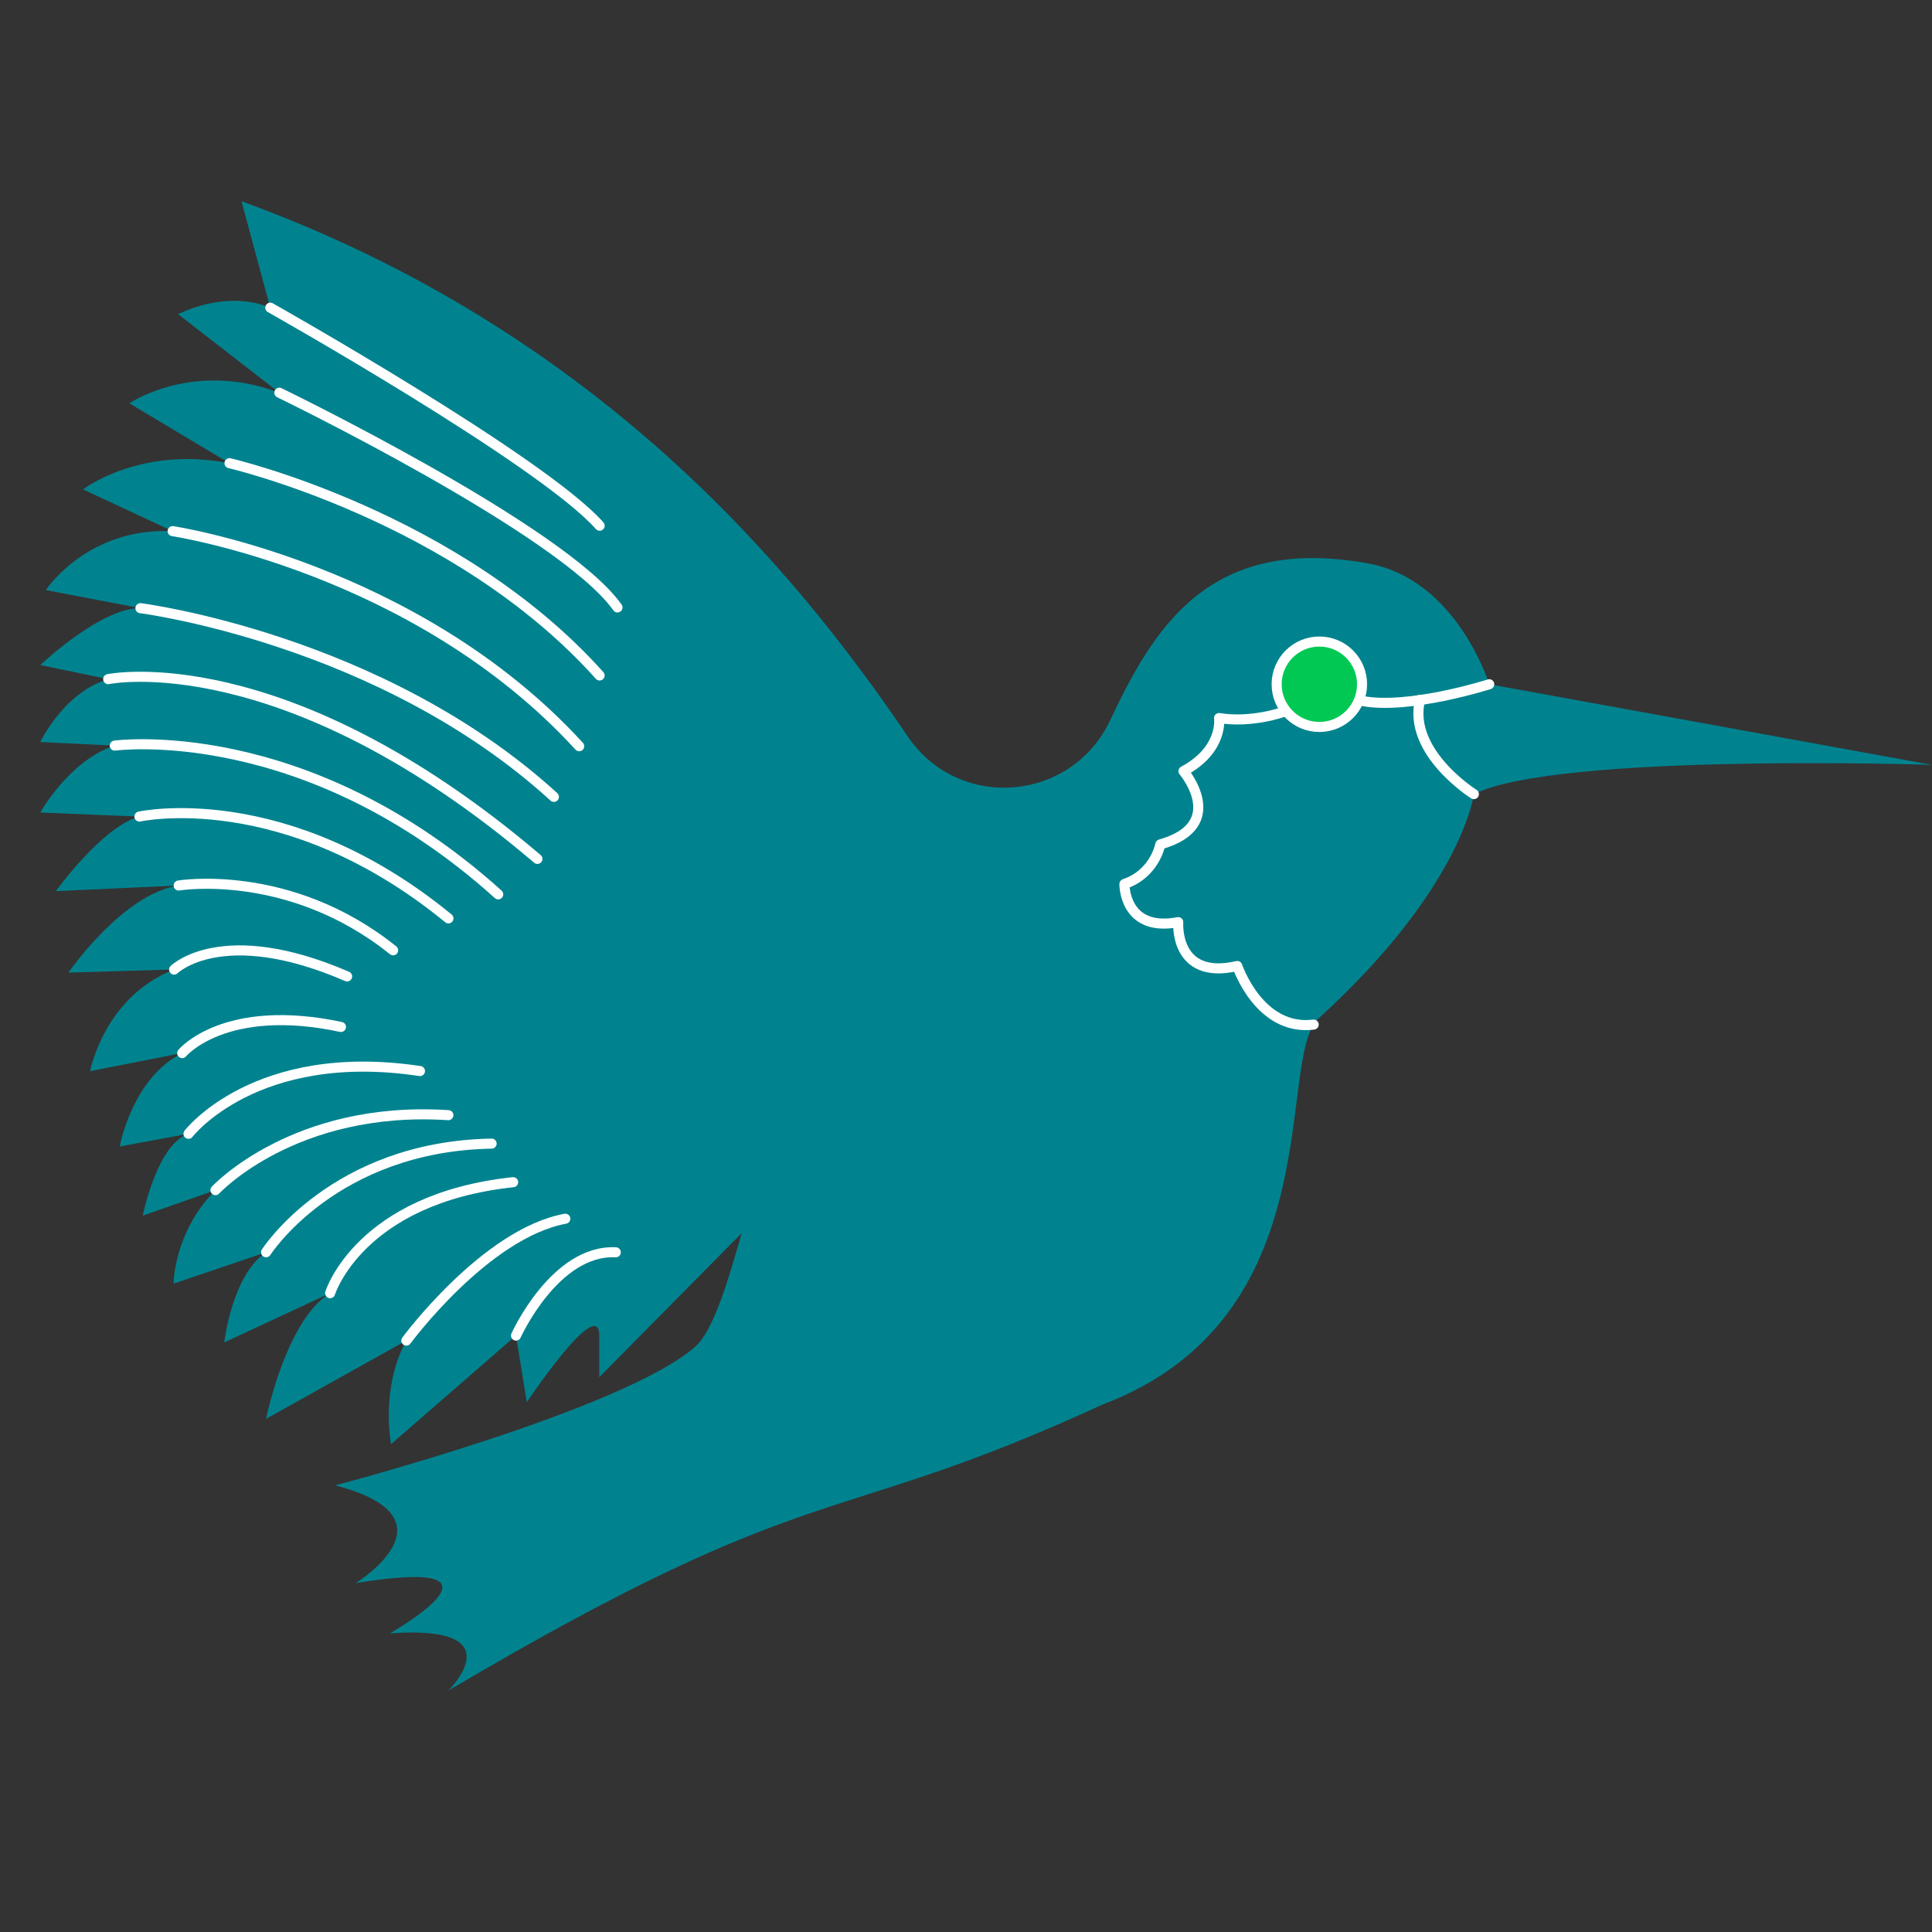 <svg xmlns="http://www.w3.org/2000/svg"  viewBox="0 0 48 48" width="80px" height="80px"><rect x="0" y="0" width="48" height="48" fill="#333333" stroke="none"/><path fill="#00838f" d="M22.55,18.294c1.264,1.867,4.069,1.642,5.031-0.398C28.678,15.573,30.052,13.28,34,14 c2.201,0.402,3,3,3,3l11,2.003c0,0-9.312-0.307-11.382,0.727c0,0-0.285,2.32-3.858,5.571c-1.082,0.985,0.384,7.416-5.363,9.593 c-6.879,3.164-6.994,1.64-16.256,7.106c0,0,1.689-1.648-1.454-1.419c0,0,3.436-1.947-0.851-1.249c0,0,2.632-1.615-0.511-2.429 c0,0,7.143-1.867,8.948-3.444c0.462-0.404,0.837-1.716,1.155-2.823l-3.539,3.58c0,0,0,0,0-1.035c0-1.035-1.801,1.657-1.801,1.657 l-0.268-1.657L9.715,35.88c0,0-0.271-1.388,0.379-2.574l-3.484,1.945c0,0,0.497-2.459,1.591-3.123l-2.63,1.224 c0,0,0.195-1.68,1.04-2.24l-2.299,0.779c0,0,0.007-1.287,1.041-2.322l-1.807,0.634c0,0,0.359-1.783,1.137-2.035l-1.707,0.316 c0,0,0.3-1.696,1.551-2.321l-2.289,0.45c0,0,0.35-1.851,2.088-2.526L1.7,24.164c0,0,1.351-1.963,2.739-2.163l-3.051,0.138 c0,0,1.163-1.613,2.076-1.851L1,20.187c0,0,0.725-1.301,1.851-1.663L1,18.436c0,0,0.588-1.238,1.688-1.563L1,16.523 c0,0,1.501-1.426,2.489-1.413l-2.351-0.45c0,0,1.025-1.563,3.151-1.463l-2.226-1.038c0,0,1.413-1.088,3.639-0.65L3.213,10.02 c0,0,1.576-1.075,3.727-0.263L4.426,7.807c0,0,1.163-0.625,2.288-0.163L6,5C14.889,8.232,19.79,14.217,22.55,18.294z"/><circle cx="32.779" cy="17" r="1.061" fill="#00c853"/><circle cx="32.779" cy="17" r="1.061" fill="none" stroke="#fff" stroke-linecap="round" stroke-linejoin="round" stroke-miterlimit="10" stroke-width=".25"/><path fill="none" stroke="#fff" stroke-linecap="round" stroke-linejoin="round" stroke-miterlimit="10" stroke-width=".25" d="M37,17c0,0-1.997,0.64-3.16,0.414"/><path fill="none" stroke="#fff" stroke-linecap="round" stroke-linejoin="round" stroke-miterlimit="10" stroke-width=".25" d="M6.715,7.644c0,0,6.755,3.804,8.183,5.417"/><path fill="none" stroke="#fff" stroke-linecap="round" stroke-linejoin="round" stroke-miterlimit="10" stroke-width=".25" d="M6.94,9.757c0,0,7.037,3.408,8.401,5.335"/><path fill="none" stroke="#fff" stroke-linecap="round" stroke-linejoin="round" stroke-miterlimit="10" stroke-width=".25" d="M5.702,11.508c0,0,5.64,1.302,9.195,5.274"/><path fill="none" stroke="#fff" stroke-linecap="round" stroke-linejoin="round" stroke-miterlimit="10" stroke-width=".25" d="M4.289,13.196c0,0,6.045,0.91,10.101,5.344"/><path fill="none" stroke="#fff" stroke-linecap="round" stroke-linejoin="round" stroke-miterlimit="10" stroke-width=".25" d="M3.489,15.11c0,0,5.964,0.757,10.273,4.688"/><path fill="none" stroke="#fff" stroke-linecap="round" stroke-linejoin="round" stroke-miterlimit="10" stroke-width=".25" d="M2.688,16.873c0,0,4.343-0.912,10.664,4.466"/><path fill="none" stroke="#fff" stroke-linecap="round" stroke-linejoin="round" stroke-miterlimit="10" stroke-width=".25" d="M2.851,18.524c0,0,4.715-0.644,9.527,3.696"/><path fill="none" stroke="#fff" stroke-linecap="round" stroke-linejoin="round" stroke-miterlimit="10" stroke-width=".25" d="M3.464,20.287c0,0,3.609-0.803,7.677,2.53"/><path fill="none" stroke="#fff" stroke-linecap="round" stroke-linejoin="round" stroke-miterlimit="10" stroke-width=".25" d="M4.439,22c0,0,2.75-0.458,5.328,1.61"/><path fill="none" stroke="#fff" stroke-linecap="round" stroke-linejoin="round" stroke-miterlimit="10" stroke-width=".25" d="M4.326,24.089c0,0,1.188-1.177,4.298,0.17"/><path fill="none" stroke="#fff" stroke-linecap="round" stroke-linejoin="round" stroke-miterlimit="10" stroke-width=".25" d="M4.527,26.164c0,0,1.045-1.266,3.944-0.65"/><path fill="none" stroke="#fff" stroke-linecap="round" stroke-linejoin="round" stroke-miterlimit="10" stroke-width=".25" d="M4.683,28.169c0,0,1.664-2.175,5.751-1.559"/><path fill="none" stroke="#fff" stroke-linecap="round" stroke-linejoin="round" stroke-miterlimit="10" stroke-width=".25" d="M5.353,29.569c0,0,1.951-2.114,5.787-1.863"/><path fill="none" stroke="#fff" stroke-linecap="round" stroke-linejoin="round" stroke-miterlimit="10" stroke-width=".25" d="M6.611,31.112c0,0,1.677-2.63,5.603-2.699"/><path fill="none" stroke="#fff" stroke-linecap="round" stroke-linejoin="round" stroke-miterlimit="10" stroke-width=".25" d="M8.202,32.128c0,0,0.721-2.346,4.547-2.757"/><path fill="none" stroke="#fff" stroke-linecap="round" stroke-linejoin="round" stroke-miterlimit="10" stroke-width=".25" d="M10.095,33.307c0,0,1.962-2.661,3.95-3.028"/><path fill="none" stroke="#fff" stroke-linecap="round" stroke-linejoin="round" stroke-miterlimit="10" stroke-width=".25" d="M12.82,33.182c0,0,0.966-2.143,2.479-2.069"/><path fill="none" stroke="#fff" stroke-linecap="round" stroke-linejoin="round" stroke-miterlimit="10" stroke-width=".25" d="M31.871,17.692c0,0-0.767,0.278-1.584,0.148c0,0,0.119,0.781-0.884,1.319c0,0,1.133,1.337-0.576,1.82c0,0-0.13,0.724-0.891,0.984 c0,0-0.019,1.207,1.337,0.947c0,0-0.111,1.456,1.467,1.09c0,0,0.546,1.626,1.898,1.456"/><path fill="none" stroke="#fff" stroke-linecap="round" stroke-linejoin="round" stroke-miterlimit="10" stroke-width=".25" d="M36.618,19.73c0,0-1.656-1.038-1.338-2.342"/></svg>